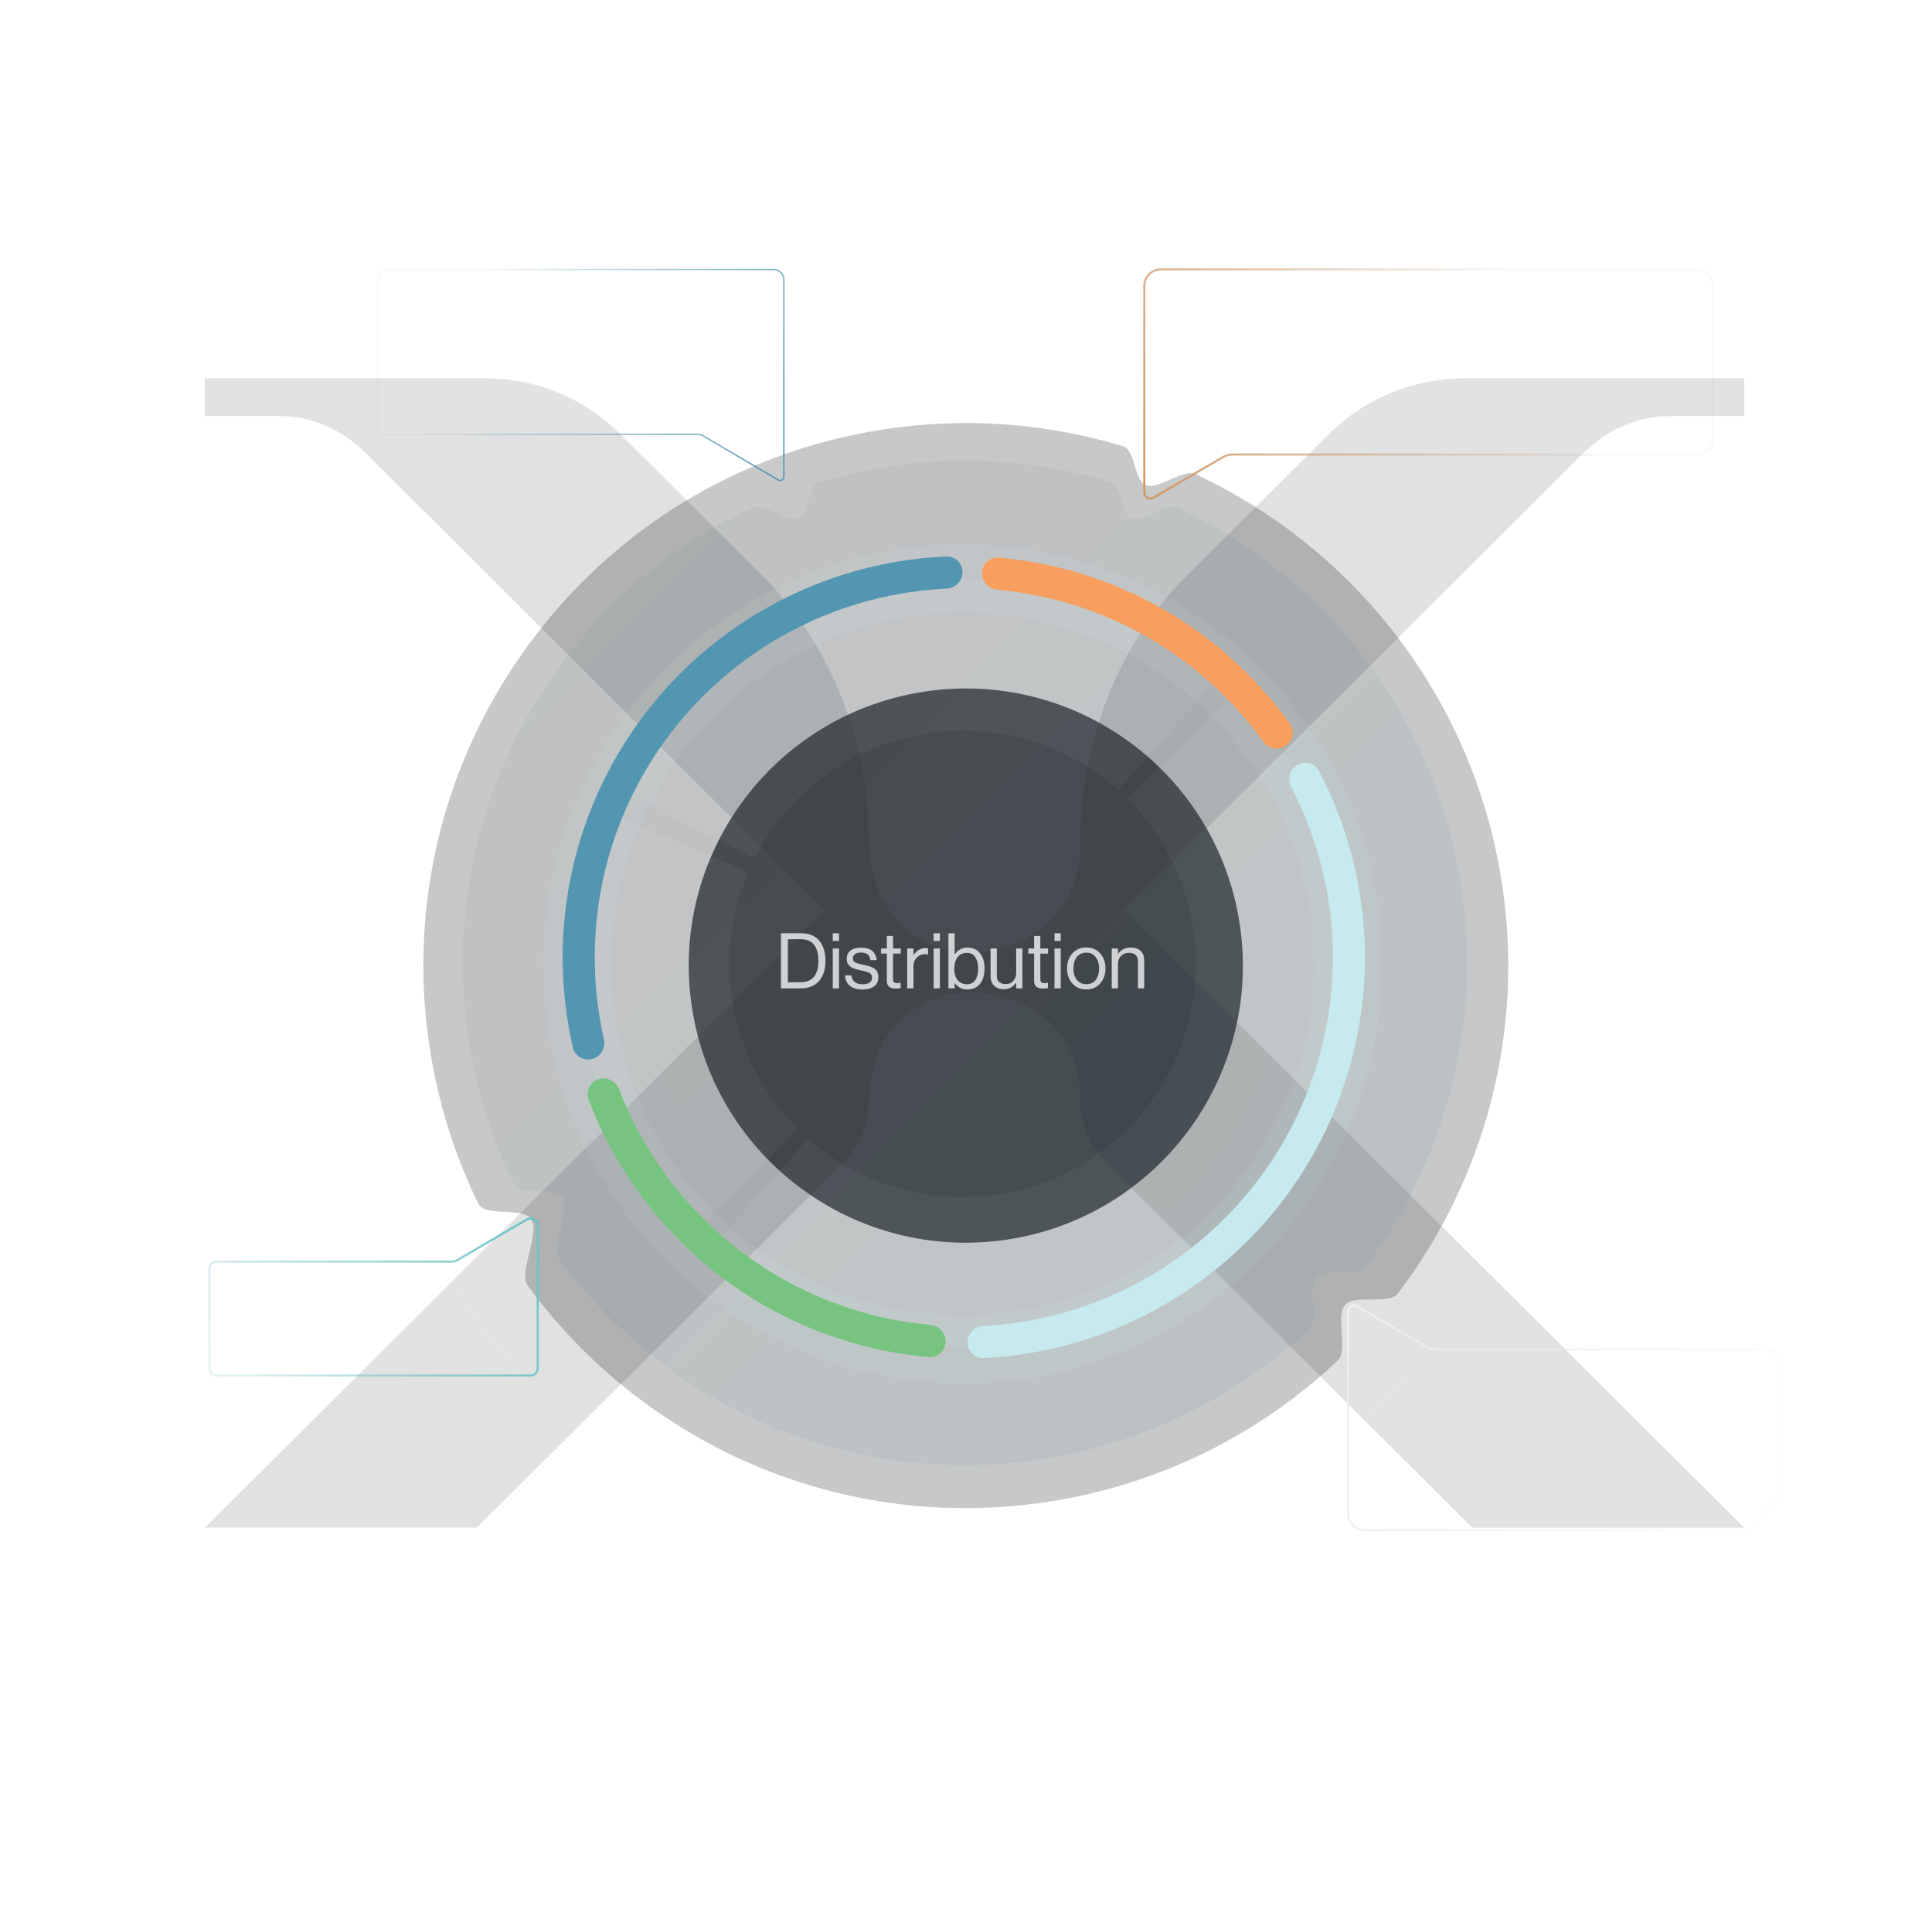 <svg xmlns="http://www.w3.org/2000/svg" width="877" height="876" viewBox="0 0 877 876" fill="none">
  <path opacity="0.14" d="M791.775 188.813V171.671H665.337C642.144 171.671 619.699 180.615 603.24 197.011L538.899 261.104C505.98 293.895 490.269 338.612 490.269 384.818C490.269 413.138 467.076 432.515 440.143 432.515C414.706 432.515 394.506 410.903 394.506 383.328C394.506 337.866 378.046 293.15 345.876 261.104L281.534 197.011C265.075 180.615 243.379 171.671 220.186 171.671H93V188.813H126.667C141.63 188.813 155.097 194.775 166.319 205.954L374.305 413.138L93 693.359H216.445L381.787 528.655C390.017 520.457 394.506 510.023 394.506 498.844C394.506 469.779 414.706 450.402 440.143 450.402C467.076 450.402 490.269 467.543 490.269 497.354C490.269 509.278 494.758 520.457 503.736 529.4L668.329 693.359H791.775L510.469 413.138L718.456 205.954C729.678 194.775 743.145 188.813 758.856 188.813H791.775Z" fill="#272A2F"/>
  <circle opacity="0.03" cx="437.601" cy="438.098" r="273.607" stroke="white" stroke-width="1.595"/>
  <g filter="url(#filter0_f_1_26)">
    <circle cx="438.415" cy="438.246" r="125.757" transform="rotate(81.228 438.415 438.246)" fill="#1F2227" fill-opacity="0.75"/>
  </g>
  <g filter="url(#filter1_bd_1_26)">
    <path d="M475.96 681.576C381.971 696.079 292.204 655.371 239.636 583.611C235.17 577.516 245.116 560.002 241.207 553.473C237.639 547.512 220.168 552.571 217.097 546.273C206.509 524.564 198.962 500.917 195.085 475.793C174.349 341.406 266.481 215.653 400.868 194.917C438.593 189.096 475.636 192.17 509.868 202.575C515.398 204.256 514.826 218.174 520.201 220.231C525.745 222.353 537.23 212.626 542.589 215.134C614.429 248.758 668.739 316.419 681.744 400.701C692.337 469.357 673.472 535.759 634.564 587.056C630.518 592.391 615.084 587.229 610.615 592.222C605.963 597.42 612.258 612.759 607.171 617.555C572.155 650.569 527.119 673.682 475.96 681.576Z" fill="#17191E" fill-opacity="0.24"/>
  </g>
  <path xmlns="http://www.w3.org/2000/svg" opacity="0.5" d="M339.74 231.229C251.281 273.428 196.984 369.918 212.699 471.764C216.288 495.027 223.276 516.922 233.079 537.022C234.523 539.983 239.402 540.233 244.289 540.484C249.029 540.728 253.777 540.972 255.403 543.69C257.177 546.652 255.869 552.058 254.562 557.465C253.201 563.09 251.84 568.717 253.948 571.595C302.622 638.038 385.738 675.73 472.764 662.301C520.133 654.992 561.832 633.592 594.253 603.024C596.654 600.76 596.317 595.96 595.98 591.16C595.655 586.544 595.331 581.927 597.443 579.568C599.478 577.294 603.967 577.294 608.451 577.294C613.085 577.294 617.713 577.295 619.618 574.784C655.643 527.288 673.11 465.805 663.301 402.236C651.26 324.198 600.974 261.55 534.456 230.417C531.935 229.237 527.949 230.982 523.965 232.726C520.108 234.415 516.252 236.103 513.727 235.136C511.273 234.197 510.158 230.589 509.044 226.985C507.899 223.279 506.755 219.577 504.159 218.788C494.86 215.962 485.336 213.719 475.638 212.098C474.704 211.983 473.746 211.85 472.765 211.698C461.071 209.894 449.447 209.013 437.967 209C426.51 209.016 414.908 209.897 403.236 211.698C392.331 213.381 381.727 215.81 371.468 218.926C369.133 219.943 368.045 223.462 366.957 226.985C365.843 230.589 364.728 234.198 362.274 235.137C359.749 236.103 355.893 234.415 352.036 232.727C348.052 230.982 344.066 229.237 341.545 230.417C340.948 230.697 340.347 230.967 339.74 231.229Z" fill="url(#paint0_linear_1_26)" fill-opacity="0.15"/>
  <path opacity="0.05" d="M559.998 314.182C592.05 346.166 610.386 389.375 611.12 434.649C611.853 479.924 594.926 523.704 563.927 556.71C532.928 589.716 490.294 609.351 445.062 611.455C399.831 613.559 355.558 597.965 321.629 567.979L366.843 516.82C387.472 535.051 414.39 544.532 441.89 543.253C469.391 541.974 495.313 530.036 514.16 509.968C533.008 489.901 543.299 463.282 542.853 435.756C542.407 408.229 531.259 381.958 511.771 362.511L559.998 314.182Z" fill="url(#paint1_radial_1_26)"/>
  <path opacity="0.05" d="M313.943 560.76C289.296 536.165 272.586 504.746 265.971 470.56C259.356 436.374 263.139 400.99 276.833 368.975L339.607 395.826C331.281 415.29 328.981 436.804 333.003 457.589C337.025 478.374 347.184 497.477 362.17 512.431L313.943 560.76Z" fill="url(#paint2_radial_1_26)"/>
  <path opacity="0.05" d="M281.698 358.564C293.783 334.784 311.168 314.097 332.513 298.099C353.858 282.102 378.592 271.22 404.808 266.294C431.023 261.369 458.02 262.53 483.716 269.689C509.412 276.848 533.12 289.814 553.012 307.586L507.524 358.501C495.43 347.695 481.015 339.812 465.392 335.46C449.769 331.107 433.355 330.401 417.416 333.396C401.476 336.391 386.438 343.006 373.46 352.733C360.483 362.46 349.912 375.037 342.565 389.495L281.698 358.564Z" fill="url(#paint3_radial_1_26)"/>
  <path d="M571.394 302.761C645.792 377 645.92 497.494 571.68 571.892C497.441 646.29 376.947 646.418 302.549 572.178C228.152 497.939 228.024 377.445 302.263 303.047C376.503 228.65 496.997 228.522 571.394 302.761ZM324.46 550.221C386.731 612.359 487.585 612.252 549.723 549.981C611.861 487.71 611.754 386.857 549.483 324.718C487.213 262.58 386.359 262.687 324.221 324.958C262.082 387.229 262.189 488.082 324.46 550.221Z" fill="#DAF2F7" fill-opacity="0.07"/>
  <path xmlns="http://www.w3.org/2000/svg" d="M429.239 609.118C429.049 613.136 425.635 616.255 421.628 615.904C387.547 612.922 354.94 600.392 327.586 579.683C300.232 558.974 279.326 530.99 267.209 498.996C265.784 495.234 267.859 491.102 271.675 489.829V489.829C275.491 488.556 279.602 490.624 281.04 494.381C292.217 523.588 311.369 549.133 336.379 568.068C361.39 587.003 391.173 598.506 422.317 601.34C426.323 601.705 429.429 605.1 429.239 609.118V609.118Z" fill="#77C480"/>
  <path xmlns="http://www.w3.org/2000/svg" d="M268.877 480.603C264.997 481.664 260.976 479.381 260.071 475.461C254.342 450.641 253.877 424.867 258.74 399.809C264.066 372.364 275.64 346.514 292.564 324.262C309.489 302.01 331.31 283.954 356.336 271.493C379.186 260.115 404.149 253.681 429.597 252.575C433.616 252.401 436.89 255.666 436.903 259.688V259.688C436.917 263.711 433.665 266.967 429.647 267.155C406.436 268.245 383.677 274.153 362.829 284.533C339.805 295.998 319.73 312.609 304.159 333.081C288.589 353.553 277.941 377.335 273.041 402.584C268.604 425.447 268.988 448.957 274.136 471.616C275.027 475.539 272.758 479.542 268.877 480.603V480.603Z" fill="#5296B1"/>
  <path xmlns="http://www.w3.org/2000/svg" d="M445.761 259.882C445.951 255.864 449.365 252.745 453.372 253.096C479.521 255.384 504.897 263.301 527.745 276.339C550.593 289.376 570.32 307.193 585.593 328.541C587.934 331.812 586.986 336.338 583.623 338.546V338.546C580.261 340.754 575.758 339.808 573.406 336.544C559.402 317.114 541.376 300.889 520.525 288.991C499.674 277.094 476.535 269.831 452.683 267.66C448.677 267.295 445.571 263.9 445.761 259.882V259.882Z" fill="#F89F5F"/>
  <path xmlns="http://www.w3.org/2000/svg" d="M588.917 347.137C592.401 345.127 596.869 346.316 598.739 349.878C612.359 375.83 619.531 404.722 619.595 434.103C619.664 465.916 611.398 497.191 595.62 524.815C579.842 552.438 557.103 575.447 529.667 591.548C504.327 606.42 475.798 614.92 446.524 616.373C442.507 616.572 439.213 613.327 439.174 609.305V609.305C439.135 605.282 442.367 602.006 446.384 601.793C473.112 600.374 499.149 592.567 522.293 578.985C547.535 564.171 568.455 543.003 582.97 517.589C597.486 492.175 605.091 463.402 605.027 434.135C604.969 407.299 598.465 380.907 586.109 357.164C584.252 353.595 585.432 349.148 588.917 347.137V347.137Z" fill="#C6EAEE"/>
  <path d="M777.551 198.793V129.764C777.551 125.623 774.194 122.266 770.052 122.266H526.943C522.801 122.266 519.444 125.623 519.444 129.764V206.77V223.55C519.444 225.643 521.715 226.947 523.523 225.892L555.151 207.443C556.444 206.689 557.914 206.291 559.411 206.291H770.052C774.194 206.291 777.551 202.934 777.551 198.793Z" fill="white" fill-opacity="0.03" stroke="url(#paint4_linear_1_26)" stroke-width="0.957"/>

  <path d="M95.074 575.886V620.981C95.074 622.802 96.55 624.278 98.371 624.278H240.785C242.606 624.278 244.082 622.802 244.082 620.981V572.11V556.348C244.082 553.804 241.322 552.218 239.124 553.5L207.395 572.009C206.744 572.388 206.004 572.588 205.251 572.588H98.371C96.55 572.588 95.074 574.065 95.074 575.886Z" fill="white" fill-opacity="0.03" stroke="url(#paint5_linear_1_26)" stroke-width="0.957"/>

  <path d="M790.628 694.498H619.474C615.333 694.498 611.976 691.141 611.976 687V611.994V595.214C611.976 593.121 614.247 591.817 616.055 592.871L647.682 611.321C648.976 612.075 650.446 612.473 651.943 612.473H801.347C805.488 612.473 808.845 615.83 808.845 619.971V672.331C808.845 676.006 807.48 679.55 805.015 682.275L796.188 692.03C794.766 693.602 792.747 694.498 790.628 694.498Z" fill="white" fill-opacity="0.03" stroke="url(#paint6_linear_1_26)" stroke-width="0.957"/>

  <path d="M171.438 192.397V127C171.438 124.404 173.542 122.3 176.138 122.3H351.118C353.714 122.3 355.818 124.404 355.818 127V197.397V216.364C355.818 217.678 354.391 218.495 353.258 217.83L319.17 197.826C318.357 197.349 317.431 197.097 316.488 197.097H176.138C173.542 197.097 171.438 194.993 171.438 192.397Z" fill="white" fill-opacity="0.03" stroke="url(#paint7_linear_1_26)" stroke-width="0.6"/>

  <path opacity="0.75" d="M354.506 448.572V423.547H363.606C367.27 423.547 370.035 424.679 371.901 426.942C373.768 429.206 374.701 432.274 374.701 436.147C374.701 439.997 373.733 443.031 371.796 445.247C369.86 447.464 367.048 448.572 363.361 448.572H354.506ZM357.656 445.807H363.256C368.74 445.807 371.481 442.587 371.481 436.147C371.481 429.567 368.821 426.277 363.501 426.277H357.656V445.807ZM378.012 448.572V430.477H380.847V448.572H378.012ZM378.012 427.047V423.547H380.847V427.047H378.012ZM391.571 449.097C389.098 449.097 387.173 448.549 385.796 447.452C384.443 446.332 383.696 444.746 383.556 442.692H386.461C386.788 445.376 388.515 446.717 391.641 446.717C393.065 446.717 394.115 446.449 394.791 445.912C395.491 445.352 395.841 444.629 395.841 443.742C395.841 442.786 395.503 442.097 394.826 441.677C394.15 441.257 392.913 440.861 391.116 440.487C390.37 440.324 389.775 440.196 389.331 440.102C388.911 439.986 388.398 439.834 387.791 439.647C387.185 439.437 386.706 439.216 386.356 438.982C386.03 438.726 385.691 438.422 385.341 438.072C384.991 437.722 384.735 437.291 384.571 436.777C384.431 436.264 384.361 435.692 384.361 435.062C384.361 433.522 384.921 432.309 386.041 431.422C387.185 430.536 388.795 430.092 390.871 430.092C395.165 430.092 397.533 431.982 397.976 435.762H395.071C394.931 434.572 394.523 433.709 393.846 433.172C393.17 432.612 392.155 432.332 390.801 432.332C389.565 432.332 388.643 432.577 388.036 433.067C387.453 433.534 387.161 434.152 387.161 434.922C387.161 435.809 387.511 436.439 388.211 436.812C388.911 437.162 390.183 437.524 392.026 437.897C393.146 438.131 394.021 438.352 394.651 438.562C395.305 438.749 395.981 439.052 396.681 439.472C397.381 439.869 397.895 440.406 398.221 441.082C398.548 441.759 398.711 442.599 398.711 443.602C398.711 445.376 398.058 446.741 396.751 447.697C395.445 448.631 393.718 449.097 391.571 449.097ZM399.929 432.787V430.477H402.554V424.772H405.389V430.477H408.889V432.787H405.389V444.547C405.389 445.667 405.995 446.227 407.209 446.227C407.722 446.227 408.224 446.146 408.714 445.982H408.819V448.432C408.049 448.596 407.29 448.677 406.544 448.677C403.884 448.677 402.554 447.511 402.554 445.177V432.787H399.929ZM414.651 430.477V433.487H414.721C415.304 432.531 416.063 431.761 416.996 431.177C417.929 430.571 418.968 430.267 420.111 430.267C420.531 430.267 420.916 430.337 421.266 430.477V433.207H421.161C420.811 433.091 420.391 433.032 419.901 433.032C418.454 433.032 417.218 433.546 416.191 434.572C415.164 435.576 414.651 436.894 414.651 438.527V448.572H411.816V430.477H414.651ZM423.813 448.572V430.477H426.648V448.572H423.813ZM423.813 427.047V423.547H426.648V427.047H423.813ZM439.122 449.097C436.719 449.097 434.817 448.129 433.417 446.192H433.347V448.572H430.512V423.547H433.347V433.067H433.417C434.887 431.061 436.824 430.057 439.227 430.057C441.561 430.057 443.427 430.909 444.827 432.612C446.227 434.292 446.927 436.614 446.927 439.577C446.927 442.494 446.227 444.816 444.827 446.542C443.451 448.246 441.549 449.097 439.122 449.097ZM438.912 446.717C440.592 446.717 441.864 446.076 442.727 444.792C443.591 443.486 444.022 441.759 444.022 439.612C444.022 437.489 443.591 435.774 442.727 434.467C441.864 433.137 440.604 432.472 438.947 432.472C437.057 432.472 435.622 433.149 434.642 434.502C433.662 435.832 433.172 437.536 433.172 439.612C433.172 441.736 433.662 443.451 434.642 444.757C435.622 446.064 437.046 446.717 438.912 446.717ZM464.105 448.572H461.27V446.087H461.2C459.777 448.024 457.957 448.992 455.74 448.992C453.874 448.992 452.392 448.467 451.295 447.417C450.199 446.344 449.65 444.874 449.65 443.007V430.477H452.485V442.937C452.485 444.104 452.835 445.014 453.535 445.667C454.259 446.321 455.262 446.647 456.545 446.647C457.969 446.647 459.112 446.169 459.975 445.212C460.839 444.256 461.27 443.054 461.27 441.607V430.477H464.105V448.572ZM466.784 432.787V430.477H469.409V424.772H472.244V430.477H475.744V432.787H472.244V444.547C472.244 445.667 472.851 446.227 474.064 446.227C474.577 446.227 475.079 446.146 475.569 445.982H475.674V448.432C474.904 448.596 474.146 448.677 473.399 448.677C470.739 448.677 469.409 447.511 469.409 445.177V432.787H466.784ZM478.671 448.572V430.477H481.506V448.572H478.671ZM478.671 427.047V423.547H481.506V427.047H478.671ZM499.441 446.332C497.854 448.152 495.742 449.062 493.106 449.062C490.469 449.062 488.346 448.152 486.736 446.332C485.149 444.512 484.356 442.249 484.356 439.542C484.356 436.836 485.149 434.572 486.736 432.752C488.346 430.932 490.469 430.022 493.106 430.022C495.742 430.022 497.854 430.932 499.441 432.752C501.027 434.572 501.821 436.836 501.821 439.542C501.821 442.249 501.027 444.512 499.441 446.332ZM488.766 444.687C489.792 446.017 491.239 446.682 493.106 446.682C494.972 446.682 496.407 446.017 497.411 444.687C498.414 443.334 498.916 441.619 498.916 439.542C498.916 437.442 498.402 435.727 497.376 434.397C496.372 433.044 494.949 432.367 493.106 432.367C491.239 432.367 489.792 433.044 488.766 434.397C487.762 435.751 487.261 437.466 487.261 439.542C487.261 441.619 487.762 443.334 488.766 444.687ZM507.483 430.477V432.857H507.553C508.953 430.991 510.866 430.057 513.293 430.057C515.206 430.057 516.7 430.559 517.773 431.562C518.846 432.566 519.383 434.001 519.383 435.867V448.572H516.548V436.112C516.548 434.946 516.186 434.047 515.463 433.417C514.74 432.764 513.736 432.437 512.453 432.437C511.006 432.437 509.816 432.904 508.883 433.837C507.95 434.771 507.483 435.972 507.483 437.442V448.572H504.648V430.477H507.483Z" fill="white"/>
  <defs>
    <filter id="filter0_f_1_26" x="136.71" y="136.541" width="603.409" height="603.409" filterUnits="userSpaceOnUse" color-interpolation-filters="sRGB">
      <feFlood flood-opacity="0" result="BackgroundImageFix"/>
      <feBlend mode="normal" in="SourceGraphic" in2="BackgroundImageFix" result="shape"/>
      <feGaussianBlur stdDeviation="87.965" result="effect1_foregroundBlur_1_26"/>
    </filter>
    <filter id="filter1_bd_1_26" x="0.726" y="0.558" width="875.378" height="875.378" filterUnits="userSpaceOnUse" color-interpolation-filters="sRGB">
      <feFlood flood-opacity="0" result="BackgroundImageFix"/>
      <feGaussianBlur in="BackgroundImage" stdDeviation="7.977"/>
      <feComposite in2="SourceAlpha" operator="in" result="effect1_backgroundBlur_1_26"/>
      <feColorMatrix in="SourceAlpha" type="matrix" values="0 0 0 0 0 0 0 0 0 0 0 0 0 0 0 0 0 0 127 0" result="hardAlpha"/>
      <feOffset/>
      <feGaussianBlur stdDeviation="95.722"/>
      <feColorMatrix type="matrix" values="0 0 0 0 0.779 0 0 0 0 0.779 0 0 0 0 0.779 0 0 0 0.03 0"/>
      <feBlend mode="normal" in2="effect1_backgroundBlur_1_26" result="effect2_dropShadow_1_26"/>
      <feBlend mode="normal" in="SourceGraphic" in2="effect2_dropShadow_1_26" result="shape"/>
    </filter>
    <linearGradient id="paint0_linear_1_26" x1="511.359" y1="608.131" x2="235.175" y2="332.232" gradientUnits="userSpaceOnUse">
      <stop stop-color="#3B7885" stop-opacity="0.97"/>
      <stop offset="1" stop-color="#3E5B62" stop-opacity="0.81"/>
    </linearGradient>
    <radialGradient id="paint1_radial_1_26" cx="0" cy="0" r="1" gradientUnits="userSpaceOnUse" gradientTransform="translate(436.971 437.471) rotate(44.939) scale(174.172)">
      <stop offset="0.057" stop-color="white" stop-opacity="0.44"/>
      <stop offset="1" stop-color="white"/>
    </radialGradient>
    <radialGradient id="paint2_radial_1_26" cx="0" cy="0" r="1" gradientUnits="userSpaceOnUse" gradientTransform="translate(436.971 437.471) rotate(44.939) scale(174.172)">
      <stop offset="0.057" stop-color="white" stop-opacity="0.44"/>
      <stop offset="1" stop-color="white"/>
    </radialGradient>
    <radialGradient id="paint3_radial_1_26" cx="0" cy="0" r="1" gradientUnits="userSpaceOnUse" gradientTransform="translate(436.971 437.471) rotate(44.939) scale(174.172)">
      <stop offset="0.057" stop-color="white" stop-opacity="0.44"/>
      <stop offset="1" stop-color="white"/>
    </radialGradient>
    <linearGradient id="paint4_linear_1_26" x1="522.156" y1="225.117" x2="688.873" y2="131.787" gradientUnits="userSpaceOnUse">
      <stop stop-color="#D29A68"/>
      <stop offset="1" stop-color="#C49B77" stop-opacity="0.07"/>
    </linearGradient>
    <linearGradient id="paint5_linear_1_26" x1="241.37" y1="553.763" x2="74.653" y2="647.092" gradientUnits="userSpaceOnUse">
      <stop stop-color="#69C3C8"/>
      <stop offset="1" stop-color="#77BFC4" stop-opacity="0.03"/>
    </linearGradient>
    <linearGradient id="paint6_linear_1_26" x1="614.688" y1="593.647" x2="781.405" y2="686.977" gradientUnits="userSpaceOnUse">
      <stop stop-color="#EFEFEF"/>
      <stop offset="1" stop-color="#E4E4E4" stop-opacity="0.07"/>
    </linearGradient>
    <linearGradient id="paint7_linear_1_26" x1="353.549" y1="215.846" x2="206.742" y2="150.036" gradientUnits="userSpaceOnUse">
      <stop stop-color="#5296B1"/>
      <stop offset="1" stop-color="#5296B1" stop-opacity="0.07"/>
    </linearGradient>
  </defs>
</svg>
